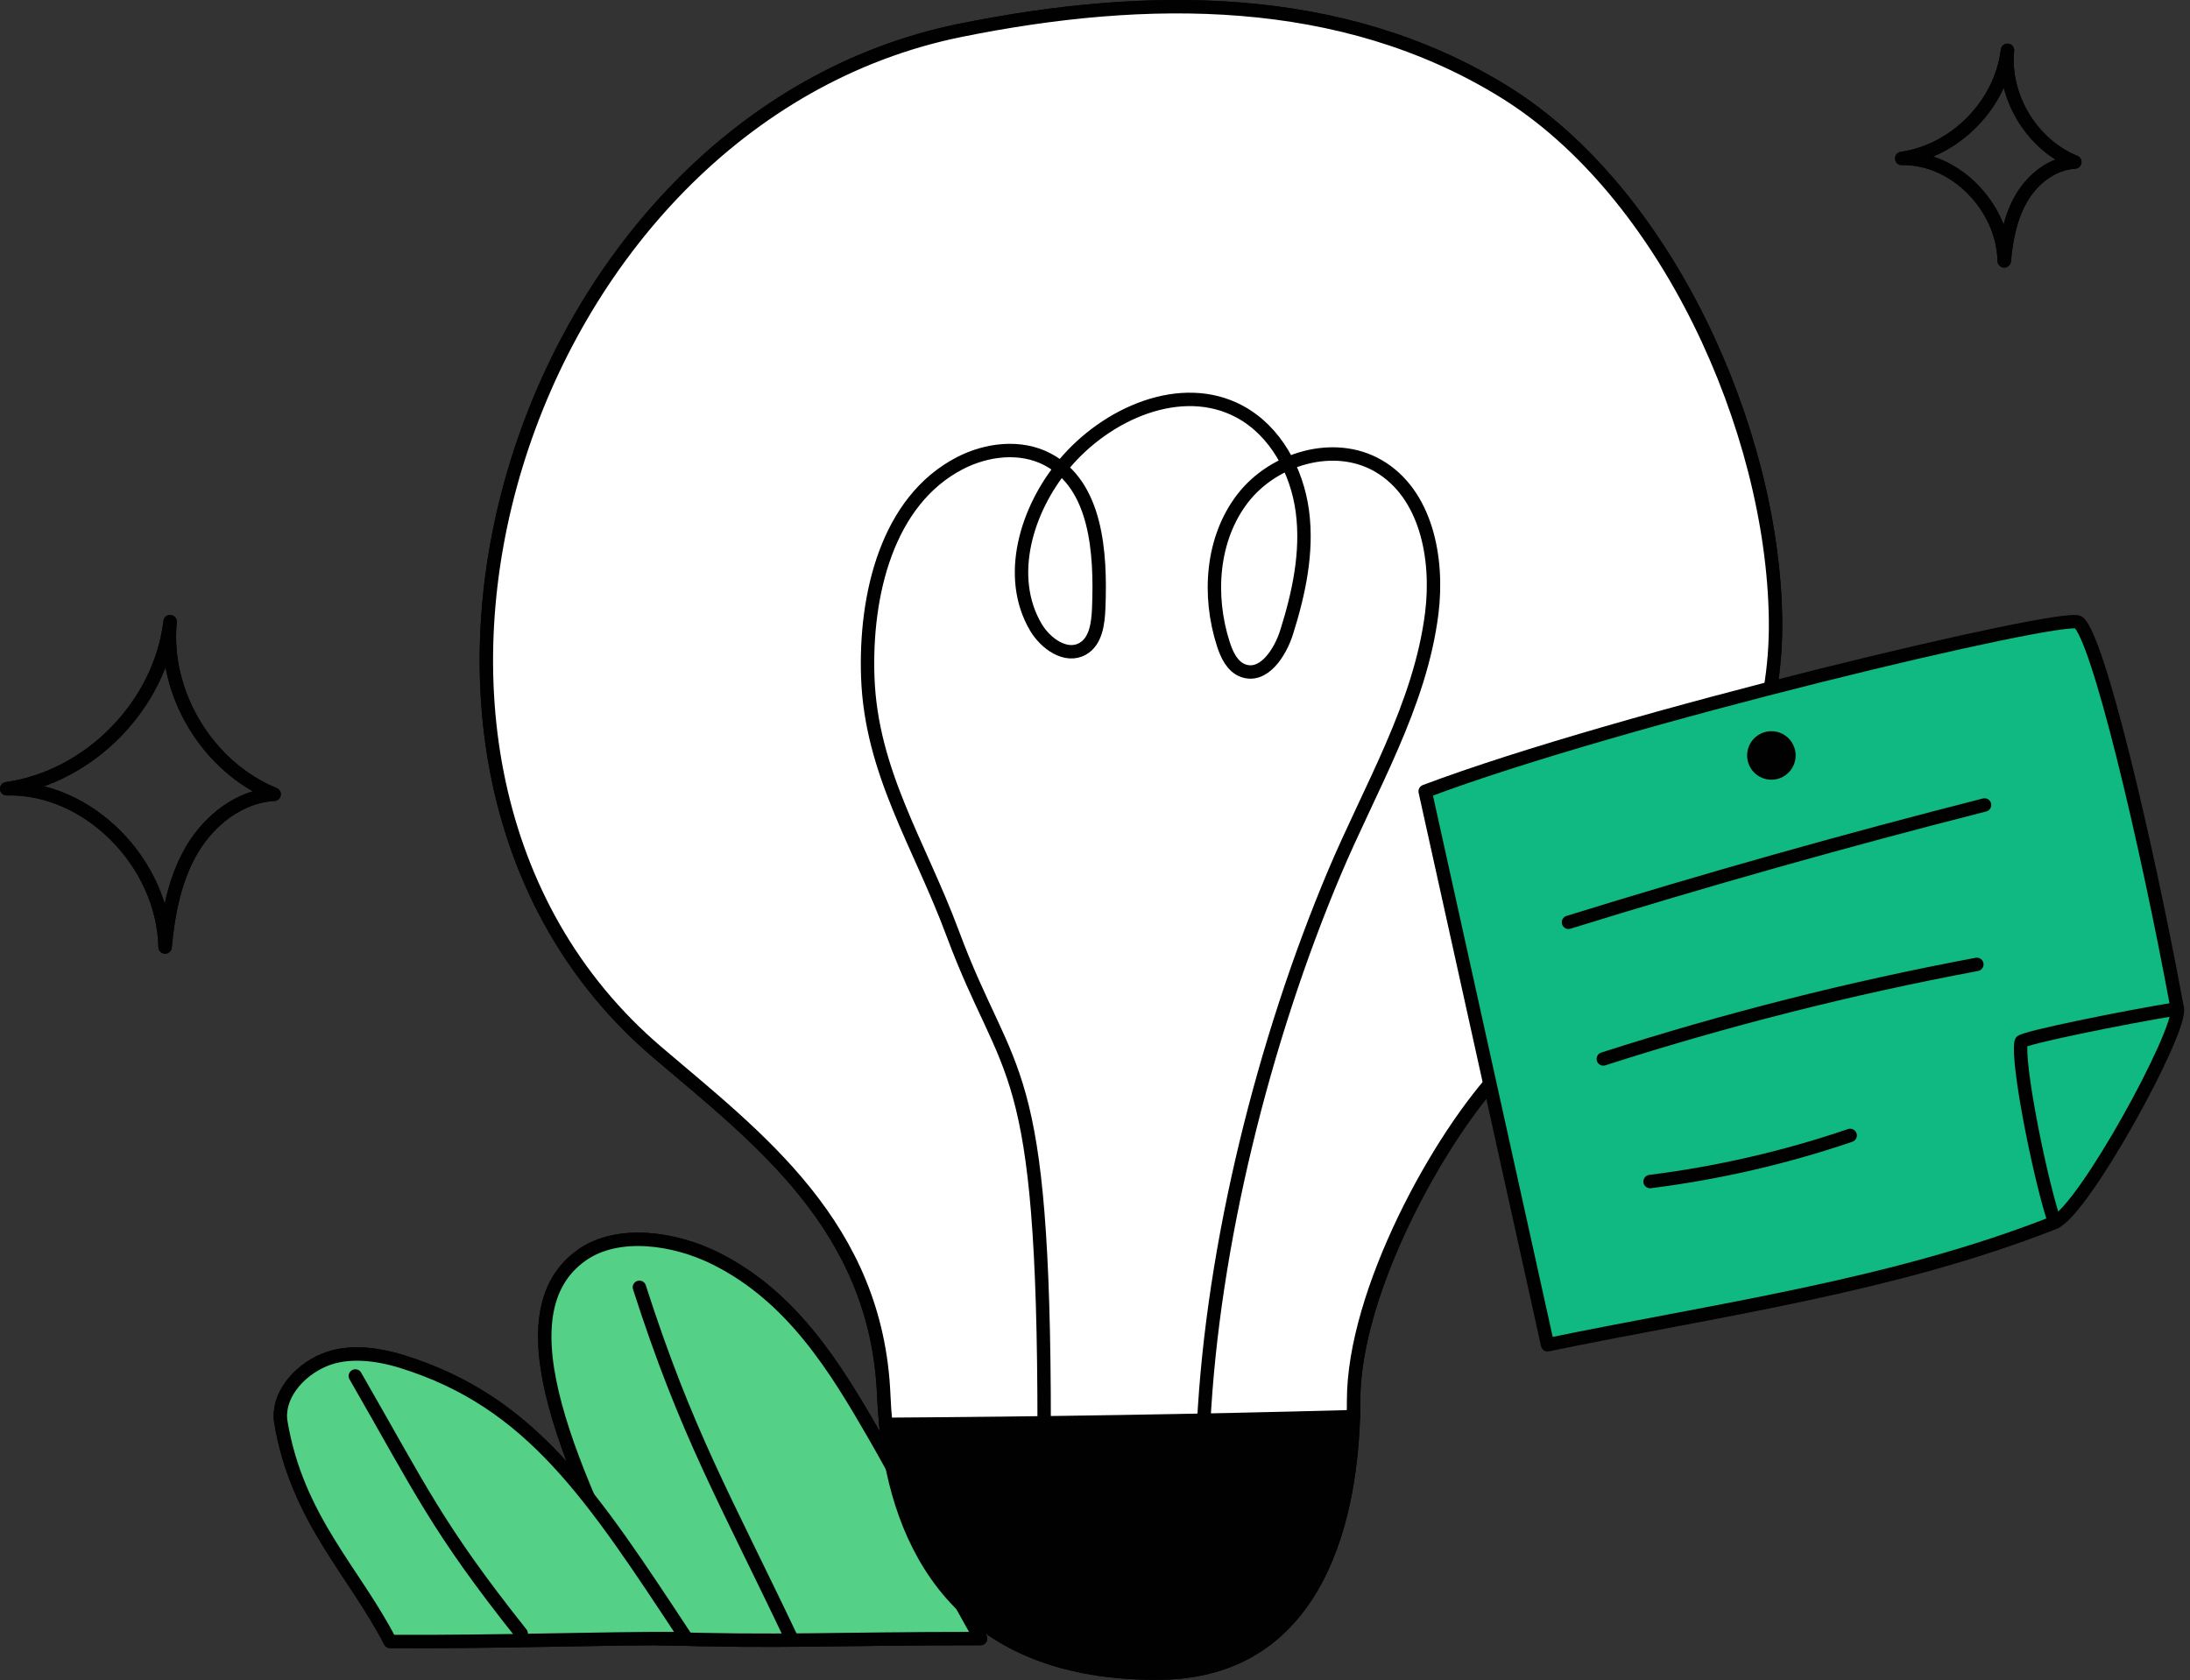 <svg width="245" height="188" viewBox="0 0 245 188" fill="none" xmlns="http://www.w3.org/2000/svg" style="width: 100%; height: 100%;">
<rect x="0" y="0" width="245" height="188" fill="#333333" stroke="none"/>
<g clip-path="url(#clip0_35_3460)">
<path d="M212.749 17.728C218.756 16.88 223.866 11.655 224.58 5.631C224.071 10.819 227.287 16.156 232.112 18.129C229.642 18.269 227.455 19.971 226.188 22.097C224.922 24.223 224.45 26.726 224.217 29.189C224.085 23.083 218.63 17.576 212.749 17.728Z" stroke="#010101" stroke-width="1.5" stroke-linecap="round" stroke-linejoin="round"></path>
<path d="M0.75 88.245C10.032 86.935 17.927 78.862 19.03 69.553C18.243 77.569 23.212 85.814 30.667 88.864C26.85 89.08 23.471 91.711 21.514 94.995C19.557 98.28 18.828 102.147 18.469 105.953C18.264 96.518 9.837 88.011 0.75 88.245Z" stroke="#010101" stroke-width="1.5" stroke-linecap="round" stroke-linejoin="round"></path>
<path d="M109.701 183.327C103.507 172.588 104.024 171.351 97.83 160.611C93.494 153.093 88.686 145.13 80.092 140.821C75.456 138.496 69.103 137.593 65.092 140.426C55.733 147.035 63.844 164.511 73.276 183.304C87.607 183.76 92.721 183.327 109.701 183.327Z" fill="#55D087" stroke="#010101" stroke-width="1.5" stroke-linecap="round" stroke-linejoin="round"></path>
<path d="M71.531 144.028C76.785 160.366 81.059 167.554 88.55 183.327" stroke="#010101" stroke-width="1.5" stroke-linecap="round" stroke-linejoin="round"></path>
<path d="M76.795 183.327C66.178 167.225 59.462 156.844 44.992 152.341C42.156 151.458 38.894 151.056 36.252 152.17C33.264 153.43 30.953 156.312 31.424 159.125C33.229 169.914 39.647 175.867 43.649 183.655C56.562 183.722 67.029 183.276 76.795 183.327Z" fill="#55D087" stroke="#010101" stroke-width="1.5" stroke-linecap="round" stroke-linejoin="round"></path>
<path d="M39.753 153.95C47.12 166.75 48.883 170.899 58.305 182.764" stroke="#010101" stroke-width="1.5" stroke-linecap="round" stroke-linejoin="round"></path>
<path d="M129.279 187.192C148.3 187.341 151.118 168.043 151.402 158.498C133.994 158.975 116.327 159.247 99.097 159.358C100.163 170.077 105.213 187.192 129.278 187.192H129.279Z" fill="#010101" stroke="#010101" stroke-width="1.5" stroke-linecap="round" stroke-linejoin="round"></path>
<path d="M168.153 119.615C183.452 103.639 198.928 91.415 198.632 69.298C198.347 48.004 186.331 21.376 168.194 10.216C150.058 -0.945 128.349 -0.83 107.475 3.388C58.141 13.355 35.452 85.245 73.511 117.71C84.751 127.298 98.084 137.182 98.869 156.104C98.91 157.091 98.981 158.188 99.097 159.359C116.327 159.249 133.994 158.976 151.402 158.499C151.422 157.843 151.43 157.231 151.43 156.677C151.43 144.598 160.955 127.134 168.154 119.616L168.153 119.615Z" fill="white" stroke="#010101" stroke-width="1.5" stroke-linecap="round" stroke-linejoin="round"></path>
<path d="M134.648 159.417C135.652 139.222 141.385 116.42 149.224 97.782C153.269 88.163 158.885 78.947 160.177 68.593C160.944 62.44 159.551 55.214 154.182 52.112C149.256 49.266 142.455 51.277 138.997 55.794C135.539 60.311 135.116 66.649 136.859 72.064C137.251 73.281 137.866 74.591 139.065 75.033C141.349 75.874 143.205 73.063 143.936 70.742C145.311 66.376 146.299 61.775 145.703 57.236C145.107 52.698 142.699 48.207 138.665 46.045C132.137 42.547 123.766 46.262 119.028 51.955C114.824 57.005 112.545 64.509 115.88 70.171C116.964 72.012 119.259 73.643 121.118 72.591C122.608 71.748 122.848 69.74 122.917 68.03C123.166 61.824 122.686 54.274 117.185 51.391C114.169 49.81 110.393 50.261 107.37 51.829C99.221 56.055 96.751 66.604 97.08 75.778C97.463 86.428 102.86 94.422 106.572 104.412C112.87 121.361 116.813 117.73 116.813 159.608C122.126 159.463 126.373 159.419 134.65 159.419L134.648 159.417Z" stroke="#010101" stroke-width="1.5" stroke-linecap="round" stroke-linejoin="round"></path>
<path d="M212.749 17.728C218.756 16.88 223.866 11.655 224.58 5.631C224.071 10.819 227.287 16.156 232.112 18.129C229.642 18.269 227.455 19.971 226.188 22.097C224.922 24.223 224.45 26.726 224.217 29.189C224.085 23.083 218.63 17.576 212.749 17.728Z" stroke="#010101" stroke-width="1.5" stroke-linecap="round" stroke-linejoin="round"></path>
<path d="M0.75 88.245C10.032 86.935 17.927 78.862 19.03 69.553C18.243 77.569 23.212 85.814 30.667 88.864C26.85 89.08 23.471 91.711 21.514 94.995C19.557 98.28 18.828 102.147 18.469 105.953C18.264 96.518 9.837 88.011 0.75 88.245Z" stroke="#010101" stroke-width="1.5" stroke-linecap="round" stroke-linejoin="round"></path>
<path d="M109.701 183.327C103.507 172.588 104.024 171.351 97.83 160.611C93.494 153.093 88.686 145.13 80.092 140.821C75.456 138.496 69.103 137.593 65.092 140.426C55.733 147.035 63.844 164.511 73.276 183.304C87.607 183.76 92.721 183.327 109.701 183.327Z" fill="#55D087" stroke="#010101" stroke-width="1.5" stroke-linecap="round" stroke-linejoin="round"></path>
<path d="M71.531 144.028C76.785 160.366 81.059 167.554 88.55 183.327" stroke="#010101" stroke-width="1.5" stroke-linecap="round" stroke-linejoin="round"></path>
<path d="M76.795 183.327C66.178 167.225 59.462 156.844 44.992 152.341C42.156 151.458 38.894 151.056 36.252 152.17C33.264 153.43 30.953 156.312 31.424 159.125C33.229 169.914 39.647 175.867 43.649 183.655C56.562 183.722 67.029 183.276 76.795 183.327Z" fill="#55D087" stroke="#010101" stroke-width="1.5" stroke-linecap="round" stroke-linejoin="round"></path>
<path d="M39.753 153.95C47.12 166.75 48.883 170.899 58.305 182.764" stroke="#010101" stroke-width="1.5" stroke-linecap="round" stroke-linejoin="round"></path>
<path d="M129.279 187.192C148.3 187.341 151.118 168.043 151.402 158.498C133.994 158.975 116.327 159.247 99.097 159.358C100.163 170.077 105.213 187.192 129.278 187.192H129.279Z" fill="#010101" stroke="#010101" stroke-width="1.5" stroke-linecap="round" stroke-linejoin="round"></path>
<path d="M168.153 119.615C183.452 103.639 198.928 91.415 198.632 69.298C198.347 48.004 186.331 21.376 168.194 10.216C150.058 -0.945 128.349 -0.83 107.475 3.388C58.141 13.355 35.452 85.245 73.511 117.71C84.751 127.298 98.084 137.182 98.869 156.104C98.91 157.091 98.981 158.188 99.097 159.359C116.327 159.249 133.994 158.976 151.402 158.499C151.422 157.843 151.43 157.231 151.43 156.677C151.43 144.598 160.955 127.134 168.154 119.616L168.153 119.615Z" fill="white" stroke="#010101" stroke-width="1.5" stroke-linecap="round" stroke-linejoin="round"></path>
<path d="M134.648 159.417C135.652 139.222 141.385 116.42 149.224 97.782C153.269 88.163 158.885 78.947 160.177 68.593C160.944 62.44 159.551 55.214 154.182 52.112C149.256 49.266 142.455 51.277 138.997 55.794C135.539 60.311 135.116 66.649 136.859 72.064C137.251 73.281 137.866 74.591 139.065 75.033C141.349 75.874 143.205 73.063 143.936 70.742C145.311 66.376 146.299 61.775 145.703 57.236C145.107 52.698 142.699 48.207 138.665 46.045C132.137 42.547 123.766 46.262 119.028 51.955C114.824 57.005 112.545 64.509 115.88 70.171C116.964 72.012 119.259 73.643 121.118 72.591C122.608 71.748 122.848 69.74 122.917 68.03C123.166 61.824 122.686 54.274 117.185 51.391C114.169 49.81 110.393 50.261 107.37 51.829C99.221 56.055 96.751 66.604 97.08 75.778C97.463 86.428 102.86 94.422 106.572 104.412C112.87 121.361 116.813 117.73 116.813 159.608C122.126 159.463 126.373 159.419 134.65 159.419L134.648 159.417Z" stroke="#010101" stroke-width="1.5" stroke-linecap="round" stroke-linejoin="round"></path>
<path d="M159.437 88.538C164.002 109.178 168.567 129.817 173.131 150.457C192.16 146.528 211.709 143.918 229.789 136.8C233.095 135.498 244.054 115.41 243.582 112.858C239.994 93.456 234.669 71.251 232.51 69.625C231.043 68.52 181 80.392 159.437 88.538Z" fill="#10b981" stroke="#010101" stroke-width="1.5" stroke-linecap="round" stroke-linejoin="round"></path>
<path d="M175.47 103.191C190.87 98.418 206.392 94.04 222.017 90.063" stroke="#010101" stroke-width="1.5" stroke-linecap="round" stroke-linejoin="round"></path>
<path d="M179.365 118.478C193.054 114.079 207.021 110.543 221.155 107.898" stroke="#010101" stroke-width="1.5" stroke-linecap="round" stroke-linejoin="round"></path>
<path d="M184.598 132.195C192.208 131.239 199.721 129.507 206.982 127.034" stroke="#010101" stroke-width="1.5" stroke-linecap="round" stroke-linejoin="round"></path>
<path d="M243.582 112.858C237.624 113.823 226.178 116.153 226.1 116.576C225.66 118.963 228.034 130.937 229.649 136.13" stroke="#010101" stroke-width="1.5" stroke-linecap="round" stroke-linejoin="round"></path>
<path d="M198.168 86.487C199.253 86.487 200.132 85.608 200.132 84.523C200.132 83.438 199.253 82.559 198.168 82.559C197.083 82.559 196.204 83.438 196.204 84.523C196.204 85.608 197.083 86.487 198.168 86.487Z" fill="#010101" stroke="#010101" stroke-width="1.5" stroke-linecap="round" stroke-linejoin="round"></path>
</g>
<defs>
<clipPath id="clip0_35_3460">
<rect width="244.347" height="187.943" fill="white"></rect>
</clipPath>
</defs>
</svg>